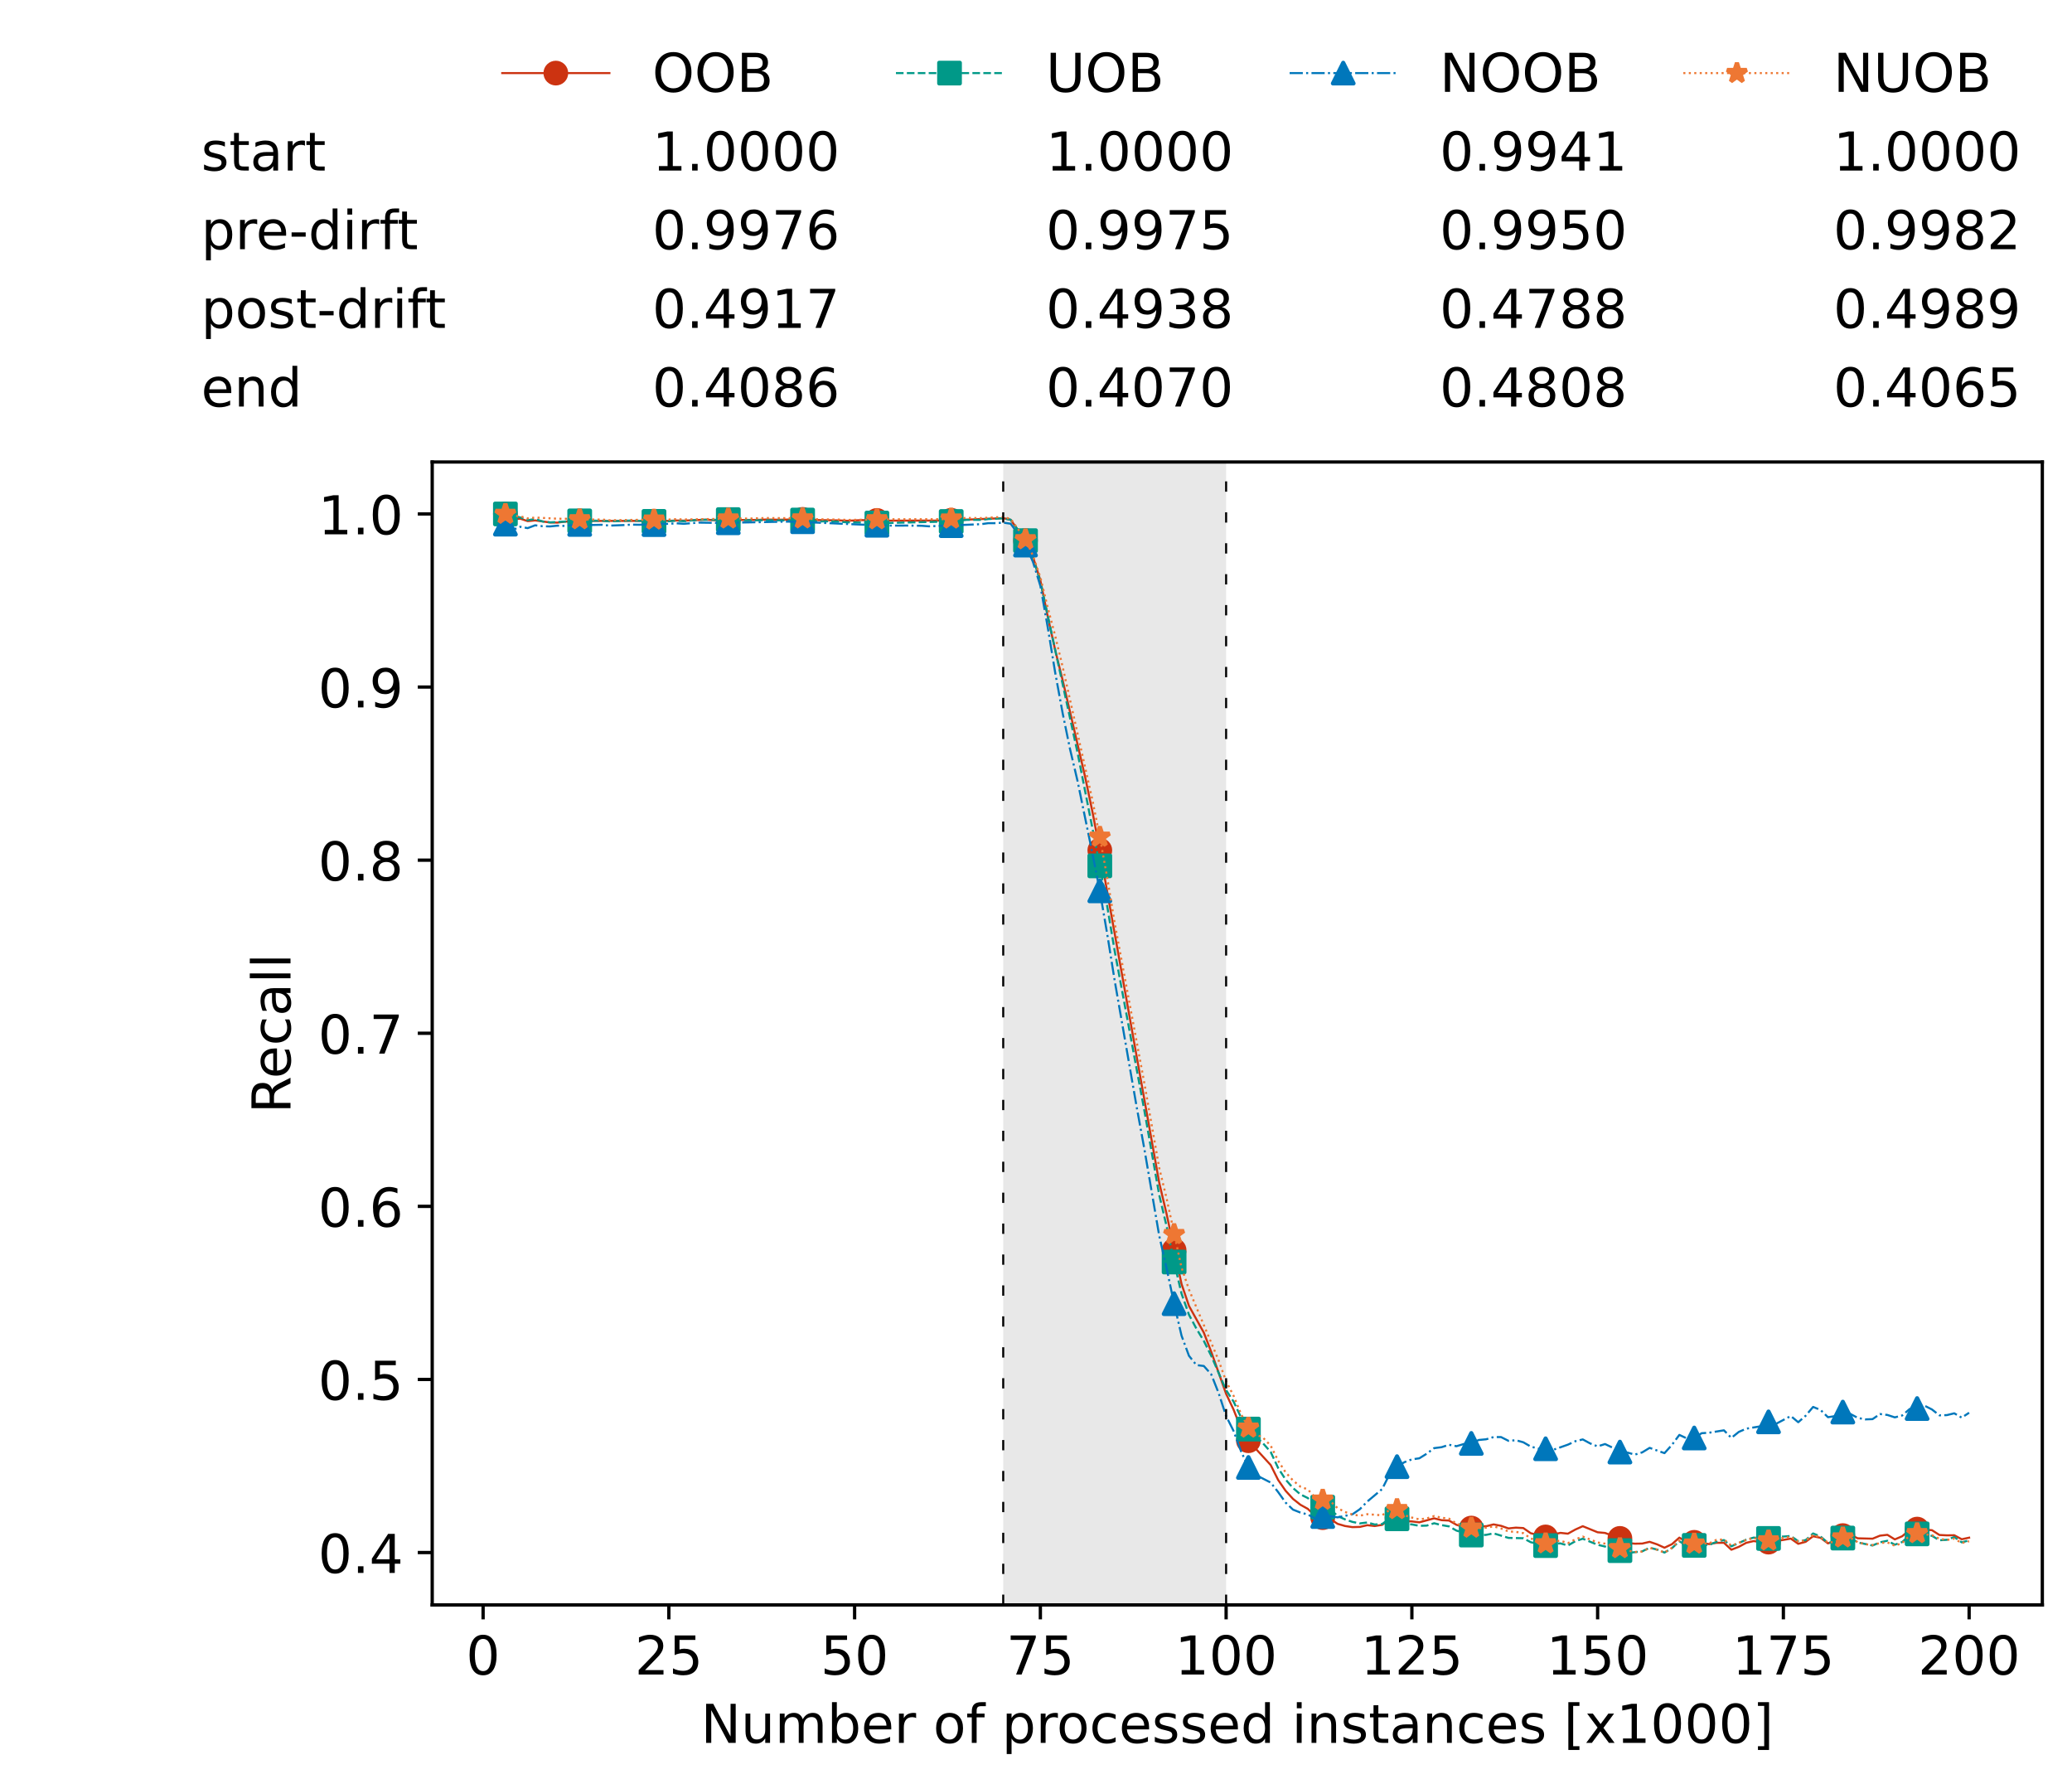 <?xml version="1.0" encoding="utf-8" standalone="no"?>
<!DOCTYPE svg PUBLIC "-//W3C//DTD SVG 1.1//EN"
  "http://www.w3.org/Graphics/SVG/1.1/DTD/svg11.dtd">
<!-- Created with matplotlib (https://matplotlib.org/) -->
<svg height="432.615pt" version="1.1" viewBox="0 0 502.65 432.615" width="502.65pt" xmlns="http://www.w3.org/2000/svg" xmlns:xlink="http://www.w3.org/1999/xlink">
 <defs>
  <style type="text/css">*{stroke-linecap:butt;stroke-linejoin:round;}</style>
 </defs>
 <g id="figure_1">
  <g id="patch_1">
   <path d="M 0 432.615 
L 502.65 432.615 
L 502.65 0 
L 0 0 
z
" style="fill:#ffffff;"/>
  </g>
  <g id="axes_1">
   <g id="patch_2">
    <path d="M 104.85 389.252 
L 495.45 389.252 
L 495.45 112.052 
L 104.85 112.052 
z
" style="fill:#ffffff;"/>
   </g>
   <g id="patch_3">
    <path clip-path="url(#p03070abfb9)" d="M 297.446 389.252 
L 297.446 112.052 
L 243.372 112.052 
L 243.372 389.252 
z
" style="fill:#d3d3d3;opacity:0.5;"/>
   </g>
   <g id="matplotlib.axis_1">
    <g id="xtick_1">
     <g id="line2d_1">
      <defs>
       <path d="M 0 0 
L 0 3.5 
" id="m2e1903e491" style="stroke:#000000;stroke-width:0.8;"/>
      </defs>
      <g>
       <use style="stroke:#000000;stroke-width:0.8;" x="117.197" xlink:href="#m2e1903e491" y="389.252"/>
      </g>
     </g>
     <g id="text_1">
      <!-- 0 -->
      <g transform="translate(113.061 406.13)scale(0.13 -0.13)">
       <defs>
        <path d="M 31.781 66.406 
Q 24.172 66.406 20.328 58.906 
Q 16.5 51.422 16.5 36.375 
Q 16.5 21.391 20.328 13.891 
Q 24.172 6.391 31.781 6.391 
Q 39.453 6.391 43.281 13.891 
Q 47.125 21.391 47.125 36.375 
Q 47.125 51.422 43.281 58.906 
Q 39.453 66.406 31.781 66.406 
z
M 31.781 74.219 
Q 44.047 74.219 50.516 64.516 
Q 56.984 54.828 56.984 36.375 
Q 56.984 17.969 50.516 8.266 
Q 44.047 -1.422 31.781 -1.422 
Q 19.531 -1.422 13.062 8.266 
Q 6.594 17.969 6.594 36.375 
Q 6.594 54.828 13.062 64.516 
Q 19.531 74.219 31.781 74.219 
z
" id="DejaVuSans-48"/>
       </defs>
       <use xlink:href="#DejaVuSans-48"/>
      </g>
     </g>
    </g>
    <g id="xtick_2">
     <g id="line2d_2">
      <g>
       <use style="stroke:#000000;stroke-width:0.8;" x="162.259" xlink:href="#m2e1903e491" y="389.252"/>
      </g>
     </g>
     <g id="text_2">
      <!-- 25 -->
      <g transform="translate(153.988 406.13)scale(0.13 -0.13)">
       <defs>
        <path d="M 19.188 8.297 
L 53.609 8.297 
L 53.609 0 
L 7.328 0 
L 7.328 8.297 
Q 12.938 14.109 22.625 23.891 
Q 32.328 33.688 34.812 36.531 
Q 39.547 41.844 41.422 45.531 
Q 43.312 49.219 43.312 52.781 
Q 43.312 58.594 39.234 62.25 
Q 35.156 65.922 28.609 65.922 
Q 23.969 65.922 18.812 64.312 
Q 13.672 62.703 7.812 59.422 
L 7.812 69.391 
Q 13.766 71.781 18.938 73 
Q 24.125 74.219 28.422 74.219 
Q 39.75 74.219 46.484 68.547 
Q 53.219 62.891 53.219 53.422 
Q 53.219 48.922 51.531 44.891 
Q 49.859 40.875 45.406 35.406 
Q 44.188 33.984 37.641 27.219 
Q 31.109 20.453 19.188 8.297 
z
" id="DejaVuSans-50"/>
        <path d="M 10.797 72.906 
L 49.516 72.906 
L 49.516 64.594 
L 19.828 64.594 
L 19.828 46.734 
Q 21.969 47.469 24.109 47.828 
Q 26.266 48.188 28.422 48.188 
Q 40.625 48.188 47.75 41.5 
Q 54.891 34.812 54.891 23.391 
Q 54.891 11.625 47.562 5.094 
Q 40.234 -1.422 26.906 -1.422 
Q 22.312 -1.422 17.547 -0.641 
Q 12.797 0.141 7.719 1.703 
L 7.719 11.625 
Q 12.109 9.234 16.797 8.062 
Q 21.484 6.891 26.703 6.891 
Q 35.156 6.891 40.078 11.328 
Q 45.016 15.766 45.016 23.391 
Q 45.016 31 40.078 35.438 
Q 35.156 39.891 26.703 39.891 
Q 22.75 39.891 18.812 39.016 
Q 14.891 38.141 10.797 36.281 
z
" id="DejaVuSans-53"/>
       </defs>
       <use xlink:href="#DejaVuSans-50"/>
       <use x="63.623" xlink:href="#DejaVuSans-53"/>
      </g>
     </g>
    </g>
    <g id="xtick_3">
     <g id="line2d_3">
      <g>
       <use style="stroke:#000000;stroke-width:0.8;" x="207.322" xlink:href="#m2e1903e491" y="389.252"/>
      </g>
     </g>
     <g id="text_3">
      <!-- 50 -->
      <g transform="translate(199.05 406.13)scale(0.13 -0.13)">
       <use xlink:href="#DejaVuSans-53"/>
       <use x="63.623" xlink:href="#DejaVuSans-48"/>
      </g>
     </g>
    </g>
    <g id="xtick_4">
     <g id="line2d_4">
      <g>
       <use style="stroke:#000000;stroke-width:0.8;" x="252.384" xlink:href="#m2e1903e491" y="389.252"/>
      </g>
     </g>
     <g id="text_4">
      <!-- 75 -->
      <g transform="translate(244.113 406.13)scale(0.13 -0.13)">
       <defs>
        <path d="M 8.203 72.906 
L 55.078 72.906 
L 55.078 68.703 
L 28.609 0 
L 18.312 0 
L 43.219 64.594 
L 8.203 64.594 
z
" id="DejaVuSans-55"/>
       </defs>
       <use xlink:href="#DejaVuSans-55"/>
       <use x="63.623" xlink:href="#DejaVuSans-53"/>
      </g>
     </g>
    </g>
    <g id="xtick_5">
     <g id="line2d_5">
      <g>
       <use style="stroke:#000000;stroke-width:0.8;" x="297.446" xlink:href="#m2e1903e491" y="389.252"/>
      </g>
     </g>
     <g id="text_5">
      <!-- 100 -->
      <g transform="translate(285.039 406.13)scale(0.13 -0.13)">
       <defs>
        <path d="M 12.406 8.297 
L 28.516 8.297 
L 28.516 63.922 
L 10.984 60.406 
L 10.984 69.391 
L 28.422 72.906 
L 38.281 72.906 
L 38.281 8.297 
L 54.391 8.297 
L 54.391 0 
L 12.406 0 
z
" id="DejaVuSans-49"/>
       </defs>
       <use xlink:href="#DejaVuSans-49"/>
       <use x="63.623" xlink:href="#DejaVuSans-48"/>
       <use x="127.246" xlink:href="#DejaVuSans-48"/>
      </g>
     </g>
    </g>
    <g id="xtick_6">
     <g id="line2d_6">
      <g>
       <use style="stroke:#000000;stroke-width:0.8;" x="342.509" xlink:href="#m2e1903e491" y="389.252"/>
      </g>
     </g>
     <g id="text_6">
      <!-- 125 -->
      <g transform="translate(330.102 406.13)scale(0.13 -0.13)">
       <use xlink:href="#DejaVuSans-49"/>
       <use x="63.623" xlink:href="#DejaVuSans-50"/>
       <use x="127.246" xlink:href="#DejaVuSans-53"/>
      </g>
     </g>
    </g>
    <g id="xtick_7">
     <g id="line2d_7">
      <g>
       <use style="stroke:#000000;stroke-width:0.8;" x="387.571" xlink:href="#m2e1903e491" y="389.252"/>
      </g>
     </g>
     <g id="text_7">
      <!-- 150 -->
      <g transform="translate(375.164 406.13)scale(0.13 -0.13)">
       <use xlink:href="#DejaVuSans-49"/>
       <use x="63.623" xlink:href="#DejaVuSans-53"/>
       <use x="127.246" xlink:href="#DejaVuSans-48"/>
      </g>
     </g>
    </g>
    <g id="xtick_8">
     <g id="line2d_8">
      <g>
       <use style="stroke:#000000;stroke-width:0.8;" x="432.633" xlink:href="#m2e1903e491" y="389.252"/>
      </g>
     </g>
     <g id="text_8">
      <!-- 175 -->
      <g transform="translate(420.226 406.13)scale(0.13 -0.13)">
       <use xlink:href="#DejaVuSans-49"/>
       <use x="63.623" xlink:href="#DejaVuSans-55"/>
       <use x="127.246" xlink:href="#DejaVuSans-53"/>
      </g>
     </g>
    </g>
    <g id="xtick_9">
     <g id="line2d_9">
      <g>
       <use style="stroke:#000000;stroke-width:0.8;" x="477.695" xlink:href="#m2e1903e491" y="389.252"/>
      </g>
     </g>
     <g id="text_9">
      <!-- 200 -->
      <g transform="translate(465.289 406.13)scale(0.13 -0.13)">
       <use xlink:href="#DejaVuSans-50"/>
       <use x="63.623" xlink:href="#DejaVuSans-48"/>
       <use x="127.246" xlink:href="#DejaVuSans-48"/>
      </g>
     </g>
    </g>
    <g id="text_10">
     <!-- Number of processed instances [x1000] -->
     <g transform="translate(170.025 422.711)scale(0.13 -0.13)">
      <defs>
       <path d="M 9.812 72.906 
L 23.094 72.906 
L 55.422 11.922 
L 55.422 72.906 
L 64.984 72.906 
L 64.984 0 
L 51.703 0 
L 19.391 60.984 
L 19.391 0 
L 9.812 0 
z
" id="DejaVuSans-78"/>
       <path d="M 8.5 21.578 
L 8.5 54.688 
L 17.484 54.688 
L 17.484 21.922 
Q 17.484 14.156 20.5 10.266 
Q 23.531 6.391 29.594 6.391 
Q 36.859 6.391 41.078 11.031 
Q 45.312 15.672 45.312 23.688 
L 45.312 54.688 
L 54.297 54.688 
L 54.297 0 
L 45.312 0 
L 45.312 8.406 
Q 42.047 3.422 37.719 1 
Q 33.406 -1.422 27.688 -1.422 
Q 18.266 -1.422 13.375 4.438 
Q 8.5 10.297 8.5 21.578 
z
M 31.109 56 
z
" id="DejaVuSans-117"/>
       <path d="M 52 44.188 
Q 55.375 50.25 60.062 53.125 
Q 64.75 56 71.094 56 
Q 79.641 56 84.281 50.016 
Q 88.922 44.047 88.922 33.016 
L 88.922 0 
L 79.891 0 
L 79.891 32.719 
Q 79.891 40.578 77.094 44.375 
Q 74.312 48.188 68.609 48.188 
Q 61.625 48.188 57.562 43.547 
Q 53.516 38.922 53.516 30.906 
L 53.516 0 
L 44.484 0 
L 44.484 32.719 
Q 44.484 40.625 41.703 44.406 
Q 38.922 48.188 33.109 48.188 
Q 26.219 48.188 22.156 43.531 
Q 18.109 38.875 18.109 30.906 
L 18.109 0 
L 9.078 0 
L 9.078 54.688 
L 18.109 54.688 
L 18.109 46.188 
Q 21.188 51.219 25.484 53.609 
Q 29.781 56 35.688 56 
Q 41.656 56 45.828 52.969 
Q 50 49.953 52 44.188 
z
" id="DejaVuSans-109"/>
       <path d="M 48.688 27.297 
Q 48.688 37.203 44.609 42.844 
Q 40.531 48.484 33.406 48.484 
Q 26.266 48.484 22.188 42.844 
Q 18.109 37.203 18.109 27.297 
Q 18.109 17.391 22.188 11.75 
Q 26.266 6.109 33.406 6.109 
Q 40.531 6.109 44.609 11.75 
Q 48.688 17.391 48.688 27.297 
z
M 18.109 46.391 
Q 20.953 51.266 25.266 53.625 
Q 29.594 56 35.594 56 
Q 45.562 56 51.781 48.094 
Q 58.016 40.188 58.016 27.297 
Q 58.016 14.406 51.781 6.484 
Q 45.562 -1.422 35.594 -1.422 
Q 29.594 -1.422 25.266 0.953 
Q 20.953 3.328 18.109 8.203 
L 18.109 0 
L 9.078 0 
L 9.078 75.984 
L 18.109 75.984 
z
" id="DejaVuSans-98"/>
       <path d="M 56.203 29.594 
L 56.203 25.203 
L 14.891 25.203 
Q 15.484 15.922 20.484 11.062 
Q 25.484 6.203 34.422 6.203 
Q 39.594 6.203 44.453 7.469 
Q 49.312 8.734 54.109 11.281 
L 54.109 2.781 
Q 49.266 0.734 44.188 -0.344 
Q 39.109 -1.422 33.891 -1.422 
Q 20.797 -1.422 13.156 6.188 
Q 5.516 13.812 5.516 26.812 
Q 5.516 40.234 12.766 48.109 
Q 20.016 56 32.328 56 
Q 43.359 56 49.781 48.891 
Q 56.203 41.797 56.203 29.594 
z
M 47.219 32.234 
Q 47.125 39.594 43.094 43.984 
Q 39.062 48.391 32.422 48.391 
Q 24.906 48.391 20.391 44.141 
Q 15.875 39.891 15.188 32.172 
z
" id="DejaVuSans-101"/>
       <path d="M 41.109 46.297 
Q 39.594 47.172 37.812 47.578 
Q 36.031 48 33.891 48 
Q 26.266 48 22.188 43.047 
Q 18.109 38.094 18.109 28.812 
L 18.109 0 
L 9.078 0 
L 9.078 54.688 
L 18.109 54.688 
L 18.109 46.188 
Q 20.953 51.172 25.484 53.578 
Q 30.031 56 36.531 56 
Q 37.453 56 38.578 55.875 
Q 39.703 55.766 41.062 55.516 
z
" id="DejaVuSans-114"/>
       <path id="DejaVuSans-32"/>
       <path d="M 30.609 48.391 
Q 23.391 48.391 19.188 42.75 
Q 14.984 37.109 14.984 27.297 
Q 14.984 17.484 19.156 11.844 
Q 23.344 6.203 30.609 6.203 
Q 37.797 6.203 41.984 11.859 
Q 46.188 17.531 46.188 27.297 
Q 46.188 37.016 41.984 42.703 
Q 37.797 48.391 30.609 48.391 
z
M 30.609 56 
Q 42.328 56 49.016 48.375 
Q 55.719 40.766 55.719 27.297 
Q 55.719 13.875 49.016 6.219 
Q 42.328 -1.422 30.609 -1.422 
Q 18.844 -1.422 12.172 6.219 
Q 5.516 13.875 5.516 27.297 
Q 5.516 40.766 12.172 48.375 
Q 18.844 56 30.609 56 
z
" id="DejaVuSans-111"/>
       <path d="M 37.109 75.984 
L 37.109 68.5 
L 28.516 68.5 
Q 23.688 68.5 21.797 66.547 
Q 19.922 64.594 19.922 59.516 
L 19.922 54.688 
L 34.719 54.688 
L 34.719 47.703 
L 19.922 47.703 
L 19.922 0 
L 10.891 0 
L 10.891 47.703 
L 2.297 47.703 
L 2.297 54.688 
L 10.891 54.688 
L 10.891 58.5 
Q 10.891 67.625 15.141 71.797 
Q 19.391 75.984 28.609 75.984 
z
" id="DejaVuSans-102"/>
       <path d="M 18.109 8.203 
L 18.109 -20.797 
L 9.078 -20.797 
L 9.078 54.688 
L 18.109 54.688 
L 18.109 46.391 
Q 20.953 51.266 25.266 53.625 
Q 29.594 56 35.594 56 
Q 45.562 56 51.781 48.094 
Q 58.016 40.188 58.016 27.297 
Q 58.016 14.406 51.781 6.484 
Q 45.562 -1.422 35.594 -1.422 
Q 29.594 -1.422 25.266 0.953 
Q 20.953 3.328 18.109 8.203 
z
M 48.688 27.297 
Q 48.688 37.203 44.609 42.844 
Q 40.531 48.484 33.406 48.484 
Q 26.266 48.484 22.188 42.844 
Q 18.109 37.203 18.109 27.297 
Q 18.109 17.391 22.188 11.75 
Q 26.266 6.109 33.406 6.109 
Q 40.531 6.109 44.609 11.75 
Q 48.688 17.391 48.688 27.297 
z
" id="DejaVuSans-112"/>
       <path d="M 48.781 52.594 
L 48.781 44.188 
Q 44.969 46.297 41.141 47.344 
Q 37.312 48.391 33.406 48.391 
Q 24.656 48.391 19.812 42.844 
Q 14.984 37.312 14.984 27.297 
Q 14.984 17.281 19.812 11.734 
Q 24.656 6.203 33.406 6.203 
Q 37.312 6.203 41.141 7.25 
Q 44.969 8.297 48.781 10.406 
L 48.781 2.094 
Q 45.016 0.344 40.984 -0.531 
Q 36.969 -1.422 32.422 -1.422 
Q 20.062 -1.422 12.781 6.344 
Q 5.516 14.109 5.516 27.297 
Q 5.516 40.672 12.859 48.328 
Q 20.219 56 33.016 56 
Q 37.156 56 41.109 55.141 
Q 45.062 54.297 48.781 52.594 
z
" id="DejaVuSans-99"/>
       <path d="M 44.281 53.078 
L 44.281 44.578 
Q 40.484 46.531 36.375 47.5 
Q 32.281 48.484 27.875 48.484 
Q 21.188 48.484 17.844 46.438 
Q 14.5 44.391 14.5 40.281 
Q 14.5 37.156 16.891 35.375 
Q 19.281 33.594 26.516 31.984 
L 29.594 31.297 
Q 39.156 29.25 43.188 25.516 
Q 47.219 21.781 47.219 15.094 
Q 47.219 7.469 41.188 3.016 
Q 35.156 -1.422 24.609 -1.422 
Q 20.219 -1.422 15.453 -0.562 
Q 10.688 0.297 5.422 2 
L 5.422 11.281 
Q 10.406 8.688 15.234 7.391 
Q 20.062 6.109 24.812 6.109 
Q 31.156 6.109 34.562 8.281 
Q 37.984 10.453 37.984 14.406 
Q 37.984 18.062 35.516 20.016 
Q 33.062 21.969 24.703 23.781 
L 21.578 24.516 
Q 13.234 26.266 9.516 29.906 
Q 5.812 33.547 5.812 39.891 
Q 5.812 47.609 11.281 51.797 
Q 16.75 56 26.812 56 
Q 31.781 56 36.172 55.266 
Q 40.578 54.547 44.281 53.078 
z
" id="DejaVuSans-115"/>
       <path d="M 45.406 46.391 
L 45.406 75.984 
L 54.391 75.984 
L 54.391 0 
L 45.406 0 
L 45.406 8.203 
Q 42.578 3.328 38.25 0.953 
Q 33.938 -1.422 27.875 -1.422 
Q 17.969 -1.422 11.734 6.484 
Q 5.516 14.406 5.516 27.297 
Q 5.516 40.188 11.734 48.094 
Q 17.969 56 27.875 56 
Q 33.938 56 38.25 53.625 
Q 42.578 51.266 45.406 46.391 
z
M 14.797 27.297 
Q 14.797 17.391 18.875 11.75 
Q 22.953 6.109 30.078 6.109 
Q 37.203 6.109 41.297 11.75 
Q 45.406 17.391 45.406 27.297 
Q 45.406 37.203 41.297 42.844 
Q 37.203 48.484 30.078 48.484 
Q 22.953 48.484 18.875 42.844 
Q 14.797 37.203 14.797 27.297 
z
" id="DejaVuSans-100"/>
       <path d="M 9.422 54.688 
L 18.406 54.688 
L 18.406 0 
L 9.422 0 
z
M 9.422 75.984 
L 18.406 75.984 
L 18.406 64.594 
L 9.422 64.594 
z
" id="DejaVuSans-105"/>
       <path d="M 54.891 33.016 
L 54.891 0 
L 45.906 0 
L 45.906 32.719 
Q 45.906 40.484 42.875 44.328 
Q 39.844 48.188 33.797 48.188 
Q 26.516 48.188 22.312 43.547 
Q 18.109 38.922 18.109 30.906 
L 18.109 0 
L 9.078 0 
L 9.078 54.688 
L 18.109 54.688 
L 18.109 46.188 
Q 21.344 51.125 25.703 53.562 
Q 30.078 56 35.797 56 
Q 45.219 56 50.047 50.172 
Q 54.891 44.344 54.891 33.016 
z
" id="DejaVuSans-110"/>
       <path d="M 18.312 70.219 
L 18.312 54.688 
L 36.812 54.688 
L 36.812 47.703 
L 18.312 47.703 
L 18.312 18.016 
Q 18.312 11.328 20.141 9.422 
Q 21.969 7.516 27.594 7.516 
L 36.812 7.516 
L 36.812 0 
L 27.594 0 
Q 17.188 0 13.234 3.875 
Q 9.281 7.766 9.281 18.016 
L 9.281 47.703 
L 2.688 47.703 
L 2.688 54.688 
L 9.281 54.688 
L 9.281 70.219 
z
" id="DejaVuSans-116"/>
       <path d="M 34.281 27.484 
Q 23.391 27.484 19.188 25 
Q 14.984 22.516 14.984 16.5 
Q 14.984 11.719 18.141 8.906 
Q 21.297 6.109 26.703 6.109 
Q 34.188 6.109 38.703 11.406 
Q 43.219 16.703 43.219 25.484 
L 43.219 27.484 
z
M 52.203 31.203 
L 52.203 0 
L 43.219 0 
L 43.219 8.297 
Q 40.141 3.328 35.547 0.953 
Q 30.953 -1.422 24.312 -1.422 
Q 15.922 -1.422 10.953 3.297 
Q 6 8.016 6 15.922 
Q 6 25.141 12.172 29.828 
Q 18.359 34.516 30.609 34.516 
L 43.219 34.516 
L 43.219 35.406 
Q 43.219 41.609 39.141 45 
Q 35.062 48.391 27.688 48.391 
Q 23 48.391 18.547 47.266 
Q 14.109 46.141 10.016 43.891 
L 10.016 52.203 
Q 14.938 54.109 19.578 55.047 
Q 24.219 56 28.609 56 
Q 40.484 56 46.344 49.844 
Q 52.203 43.703 52.203 31.203 
z
" id="DejaVuSans-97"/>
       <path d="M 8.594 75.984 
L 29.297 75.984 
L 29.297 69 
L 17.578 69 
L 17.578 -6.203 
L 29.297 -6.203 
L 29.297 -13.188 
L 8.594 -13.188 
z
" id="DejaVuSans-91"/>
       <path d="M 54.891 54.688 
L 35.109 28.078 
L 55.906 0 
L 45.312 0 
L 29.391 21.484 
L 13.484 0 
L 2.875 0 
L 24.125 28.609 
L 4.688 54.688 
L 15.281 54.688 
L 29.781 35.203 
L 44.281 54.688 
z
" id="DejaVuSans-120"/>
       <path d="M 30.422 75.984 
L 30.422 -13.188 
L 9.719 -13.188 
L 9.719 -6.203 
L 21.391 -6.203 
L 21.391 69 
L 9.719 69 
L 9.719 75.984 
z
" id="DejaVuSans-93"/>
      </defs>
      <use xlink:href="#DejaVuSans-78"/>
      <use x="74.805" xlink:href="#DejaVuSans-117"/>
      <use x="138.184" xlink:href="#DejaVuSans-109"/>
      <use x="235.596" xlink:href="#DejaVuSans-98"/>
      <use x="299.072" xlink:href="#DejaVuSans-101"/>
      <use x="360.596" xlink:href="#DejaVuSans-114"/>
      <use x="401.709" xlink:href="#DejaVuSans-32"/>
      <use x="433.496" xlink:href="#DejaVuSans-111"/>
      <use x="494.678" xlink:href="#DejaVuSans-102"/>
      <use x="529.883" xlink:href="#DejaVuSans-32"/>
      <use x="561.67" xlink:href="#DejaVuSans-112"/>
      <use x="625.146" xlink:href="#DejaVuSans-114"/>
      <use x="664.01" xlink:href="#DejaVuSans-111"/>
      <use x="725.191" xlink:href="#DejaVuSans-99"/>
      <use x="780.172" xlink:href="#DejaVuSans-101"/>
      <use x="841.695" xlink:href="#DejaVuSans-115"/>
      <use x="893.795" xlink:href="#DejaVuSans-115"/>
      <use x="945.895" xlink:href="#DejaVuSans-101"/>
      <use x="1007.418" xlink:href="#DejaVuSans-100"/>
      <use x="1070.895" xlink:href="#DejaVuSans-32"/>
      <use x="1102.682" xlink:href="#DejaVuSans-105"/>
      <use x="1130.465" xlink:href="#DejaVuSans-110"/>
      <use x="1193.844" xlink:href="#DejaVuSans-115"/>
      <use x="1245.943" xlink:href="#DejaVuSans-116"/>
      <use x="1285.152" xlink:href="#DejaVuSans-97"/>
      <use x="1346.432" xlink:href="#DejaVuSans-110"/>
      <use x="1409.811" xlink:href="#DejaVuSans-99"/>
      <use x="1464.791" xlink:href="#DejaVuSans-101"/>
      <use x="1526.314" xlink:href="#DejaVuSans-115"/>
      <use x="1578.414" xlink:href="#DejaVuSans-32"/>
      <use x="1610.201" xlink:href="#DejaVuSans-91"/>
      <use x="1649.215" xlink:href="#DejaVuSans-120"/>
      <use x="1708.395" xlink:href="#DejaVuSans-49"/>
      <use x="1772.018" xlink:href="#DejaVuSans-48"/>
      <use x="1835.641" xlink:href="#DejaVuSans-48"/>
      <use x="1899.264" xlink:href="#DejaVuSans-48"/>
      <use x="1962.887" xlink:href="#DejaVuSans-93"/>
     </g>
    </g>
   </g>
   <g id="matplotlib.axis_2">
    <g id="ytick_1">
     <g id="line2d_10">
      <defs>
       <path d="M 0 0 
L -3.5 0 
" id="m32d9f99a69" style="stroke:#000000;stroke-width:0.8;"/>
      </defs>
      <g>
       <use style="stroke:#000000;stroke-width:0.8;" x="104.85" xlink:href="#m32d9f99a69" y="376.548"/>
      </g>
     </g>
     <g id="text_11">
      <!-- 0.4 -->
      <g transform="translate(77.176 381.487)scale(0.13 -0.13)">
       <defs>
        <path d="M 10.688 12.406 
L 21 12.406 
L 21 0 
L 10.688 0 
z
" id="DejaVuSans-46"/>
        <path d="M 37.797 64.312 
L 12.891 25.391 
L 37.797 25.391 
z
M 35.203 72.906 
L 47.609 72.906 
L 47.609 25.391 
L 58.016 25.391 
L 58.016 17.188 
L 47.609 17.188 
L 47.609 0 
L 37.797 0 
L 37.797 17.188 
L 4.891 17.188 
L 4.891 26.703 
z
" id="DejaVuSans-52"/>
       </defs>
       <use xlink:href="#DejaVuSans-48"/>
       <use x="63.623" xlink:href="#DejaVuSans-46"/>
       <use x="95.41" xlink:href="#DejaVuSans-52"/>
      </g>
     </g>
    </g>
    <g id="ytick_2">
     <g id="line2d_11">
      <g>
       <use style="stroke:#000000;stroke-width:0.8;" x="104.85" xlink:href="#m32d9f99a69" y="334.565"/>
      </g>
     </g>
     <g id="text_12">
      <!-- 0.5 -->
      <g transform="translate(77.176 339.504)scale(0.13 -0.13)">
       <use xlink:href="#DejaVuSans-48"/>
       <use x="63.623" xlink:href="#DejaVuSans-46"/>
       <use x="95.41" xlink:href="#DejaVuSans-53"/>
      </g>
     </g>
    </g>
    <g id="ytick_3">
     <g id="line2d_12">
      <g>
       <use style="stroke:#000000;stroke-width:0.8;" x="104.85" xlink:href="#m32d9f99a69" y="292.582"/>
      </g>
     </g>
     <g id="text_13">
      <!-- 0.6 -->
      <g transform="translate(77.176 297.521)scale(0.13 -0.13)">
       <defs>
        <path d="M 33.016 40.375 
Q 26.375 40.375 22.484 35.828 
Q 18.609 31.297 18.609 23.391 
Q 18.609 15.531 22.484 10.953 
Q 26.375 6.391 33.016 6.391 
Q 39.656 6.391 43.531 10.953 
Q 47.406 15.531 47.406 23.391 
Q 47.406 31.297 43.531 35.828 
Q 39.656 40.375 33.016 40.375 
z
M 52.594 71.297 
L 52.594 62.312 
Q 48.875 64.062 45.094 64.984 
Q 41.312 65.922 37.594 65.922 
Q 27.828 65.922 22.672 59.328 
Q 17.531 52.734 16.797 39.406 
Q 19.672 43.656 24.016 45.922 
Q 28.375 48.188 33.594 48.188 
Q 44.578 48.188 50.953 41.516 
Q 57.328 34.859 57.328 23.391 
Q 57.328 12.156 50.688 5.359 
Q 44.047 -1.422 33.016 -1.422 
Q 20.359 -1.422 13.672 8.266 
Q 6.984 17.969 6.984 36.375 
Q 6.984 53.656 15.188 63.938 
Q 23.391 74.219 37.203 74.219 
Q 40.922 74.219 44.703 73.484 
Q 48.484 72.75 52.594 71.297 
z
" id="DejaVuSans-54"/>
       </defs>
       <use xlink:href="#DejaVuSans-48"/>
       <use x="63.623" xlink:href="#DejaVuSans-46"/>
       <use x="95.41" xlink:href="#DejaVuSans-54"/>
      </g>
     </g>
    </g>
    <g id="ytick_4">
     <g id="line2d_13">
      <g>
       <use style="stroke:#000000;stroke-width:0.8;" x="104.85" xlink:href="#m32d9f99a69" y="250.6"/>
      </g>
     </g>
     <g id="text_14">
      <!-- 0.7 -->
      <g transform="translate(77.176 255.539)scale(0.13 -0.13)">
       <use xlink:href="#DejaVuSans-48"/>
       <use x="63.623" xlink:href="#DejaVuSans-46"/>
       <use x="95.41" xlink:href="#DejaVuSans-55"/>
      </g>
     </g>
    </g>
    <g id="ytick_5">
     <g id="line2d_14">
      <g>
       <use style="stroke:#000000;stroke-width:0.8;" x="104.85" xlink:href="#m32d9f99a69" y="208.617"/>
      </g>
     </g>
     <g id="text_15">
      <!-- 0.8 -->
      <g transform="translate(77.176 213.556)scale(0.13 -0.13)">
       <defs>
        <path d="M 31.781 34.625 
Q 24.75 34.625 20.719 30.859 
Q 16.703 27.094 16.703 20.516 
Q 16.703 13.922 20.719 10.156 
Q 24.75 6.391 31.781 6.391 
Q 38.812 6.391 42.859 10.172 
Q 46.922 13.969 46.922 20.516 
Q 46.922 27.094 42.891 30.859 
Q 38.875 34.625 31.781 34.625 
z
M 21.922 38.812 
Q 15.578 40.375 12.031 44.719 
Q 8.5 49.078 8.5 55.328 
Q 8.5 64.062 14.719 69.141 
Q 20.953 74.219 31.781 74.219 
Q 42.672 74.219 48.875 69.141 
Q 55.078 64.062 55.078 55.328 
Q 55.078 49.078 51.531 44.719 
Q 48 40.375 41.703 38.812 
Q 48.828 37.156 52.797 32.312 
Q 56.781 27.484 56.781 20.516 
Q 56.781 9.906 50.312 4.234 
Q 43.844 -1.422 31.781 -1.422 
Q 19.734 -1.422 13.25 4.234 
Q 6.781 9.906 6.781 20.516 
Q 6.781 27.484 10.781 32.312 
Q 14.797 37.156 21.922 38.812 
z
M 18.312 54.391 
Q 18.312 48.734 21.844 45.562 
Q 25.391 42.391 31.781 42.391 
Q 38.141 42.391 41.719 45.562 
Q 45.312 48.734 45.312 54.391 
Q 45.312 60.062 41.719 63.234 
Q 38.141 66.406 31.781 66.406 
Q 25.391 66.406 21.844 63.234 
Q 18.312 60.062 18.312 54.391 
z
" id="DejaVuSans-56"/>
       </defs>
       <use xlink:href="#DejaVuSans-48"/>
       <use x="63.623" xlink:href="#DejaVuSans-46"/>
       <use x="95.41" xlink:href="#DejaVuSans-56"/>
      </g>
     </g>
    </g>
    <g id="ytick_6">
     <g id="line2d_15">
      <g>
       <use style="stroke:#000000;stroke-width:0.8;" x="104.85" xlink:href="#m32d9f99a69" y="166.634"/>
      </g>
     </g>
     <g id="text_16">
      <!-- 0.9 -->
      <g transform="translate(77.176 171.573)scale(0.13 -0.13)">
       <defs>
        <path d="M 10.984 1.516 
L 10.984 10.5 
Q 14.703 8.734 18.5 7.812 
Q 22.312 6.891 25.984 6.891 
Q 35.75 6.891 40.891 13.453 
Q 46.047 20.016 46.781 33.406 
Q 43.953 29.203 39.594 26.953 
Q 35.25 24.703 29.984 24.703 
Q 19.047 24.703 12.672 31.312 
Q 6.297 37.938 6.297 49.422 
Q 6.297 60.641 12.938 67.422 
Q 19.578 74.219 30.609 74.219 
Q 43.266 74.219 49.922 64.516 
Q 56.594 54.828 56.594 36.375 
Q 56.594 19.141 48.406 8.859 
Q 40.234 -1.422 26.422 -1.422 
Q 22.703 -1.422 18.891 -0.688 
Q 15.094 0.047 10.984 1.516 
z
M 30.609 32.422 
Q 37.25 32.422 41.125 36.953 
Q 45.016 41.5 45.016 49.422 
Q 45.016 57.281 41.125 61.844 
Q 37.25 66.406 30.609 66.406 
Q 23.969 66.406 20.094 61.844 
Q 16.219 57.281 16.219 49.422 
Q 16.219 41.5 20.094 36.953 
Q 23.969 32.422 30.609 32.422 
z
" id="DejaVuSans-57"/>
       </defs>
       <use xlink:href="#DejaVuSans-48"/>
       <use x="63.623" xlink:href="#DejaVuSans-46"/>
       <use x="95.41" xlink:href="#DejaVuSans-57"/>
      </g>
     </g>
    </g>
    <g id="ytick_7">
     <g id="line2d_16">
      <g>
       <use style="stroke:#000000;stroke-width:0.8;" x="104.85" xlink:href="#m32d9f99a69" y="124.652"/>
      </g>
     </g>
     <g id="text_17">
      <!-- 1.0 -->
      <g transform="translate(77.176 129.591)scale(0.13 -0.13)">
       <use xlink:href="#DejaVuSans-49"/>
       <use x="63.623" xlink:href="#DejaVuSans-46"/>
       <use x="95.41" xlink:href="#DejaVuSans-48"/>
      </g>
     </g>
    </g>
    <g id="text_18">
     <!-- Recall -->
     <g transform="translate(70.472 270.044)rotate(-90)scale(0.13 -0.13)">
      <defs>
       <path d="M 44.391 34.188 
Q 47.562 33.109 50.562 29.594 
Q 53.562 26.078 56.594 19.922 
L 66.609 0 
L 56 0 
L 46.688 18.703 
Q 43.062 26.031 39.672 28.422 
Q 36.281 30.812 30.422 30.812 
L 19.672 30.812 
L 19.672 0 
L 9.812 0 
L 9.812 72.906 
L 32.078 72.906 
Q 44.578 72.906 50.734 67.672 
Q 56.891 62.453 56.891 51.906 
Q 56.891 45.016 53.688 40.469 
Q 50.484 35.938 44.391 34.188 
z
M 19.672 64.797 
L 19.672 38.922 
L 32.078 38.922 
Q 39.203 38.922 42.844 42.219 
Q 46.484 45.516 46.484 51.906 
Q 46.484 58.297 42.844 61.547 
Q 39.203 64.797 32.078 64.797 
z
" id="DejaVuSans-82"/>
       <path d="M 9.422 75.984 
L 18.406 75.984 
L 18.406 0 
L 9.422 0 
z
" id="DejaVuSans-108"/>
      </defs>
      <use xlink:href="#DejaVuSans-82"/>
      <use x="64.982" xlink:href="#DejaVuSans-101"/>
      <use x="126.506" xlink:href="#DejaVuSans-99"/>
      <use x="181.486" xlink:href="#DejaVuSans-97"/>
      <use x="242.766" xlink:href="#DejaVuSans-108"/>
      <use x="270.549" xlink:href="#DejaVuSans-108"/>
     </g>
    </g>
   </g>
   <g id="line2d_17"/>
   <g id="line2d_18"/>
   <g id="line2d_19"/>
   <g id="line2d_20"/>
   <g id="line2d_21"/>
   <g id="line2d_22">
    <path clip-path="url(#p03070abfb9)" d="M 122.605 124.652 
L 124.407 125.95 
L 126.21 125.794 
L 128.012 126.392 
L 129.815 126.219 
L 133.419 126.715 
L 135.222 126.754 
L 137.024 126.521 
L 140.629 126.341 
L 162.259 126.329 
L 164.062 126.236 
L 165.864 126.275 
L 171.272 126.035 
L 173.074 126.159 
L 183.889 126.09 
L 185.692 126.008 
L 189.297 126.051 
L 192.902 125.97 
L 196.507 125.969 
L 198.309 126.139 
L 203.717 126.223 
L 205.519 126.309 
L 209.124 126.145 
L 214.532 126.273 
L 228.952 126.261 
L 243.372 125.667 
L 245.174 126.06 
L 248.779 131.127 
L 250.581 135.018 
L 252.384 140.753 
L 254.186 149.601 
L 255.989 157.71 
L 257.791 164.971 
L 263.199 188.244 
L 265.001 196.815 
L 266.804 206.226 
L 281.224 286.879 
L 283.026 294.512 
L 286.631 311.408 
L 288.434 316.731 
L 292.039 323.211 
L 293.841 327.876 
L 297.446 338.063 
L 299.249 341.864 
L 301.051 346.443 
L 302.854 349.43 
L 308.261 355.323 
L 310.064 358.936 
L 311.866 361.548 
L 313.669 363.533 
L 315.471 364.956 
L 317.274 365.959 
L 319.076 367.699 
L 322.681 368.382 
L 324.484 369.581 
L 326.286 370.106 
L 328.089 370.381 
L 329.891 370.327 
L 331.694 369.911 
L 333.496 370.114 
L 335.299 369.832 
L 337.101 368.45 
L 338.904 368.143 
L 340.706 368.923 
L 342.509 368.998 
L 344.311 369.221 
L 347.916 368.247 
L 349.719 368.695 
L 351.521 368.787 
L 353.324 369.819 
L 355.126 370.354 
L 356.928 370.609 
L 358.731 370.179 
L 360.533 370.165 
L 362.336 369.719 
L 364.138 370.062 
L 365.941 370.694 
L 367.743 370.504 
L 369.546 370.608 
L 371.348 371.86 
L 374.953 372.761 
L 376.756 372.147 
L 378.558 371.773 
L 380.361 371.969 
L 382.163 370.969 
L 383.966 370.158 
L 387.571 371.628 
L 389.373 371.793 
L 392.978 373.115 
L 394.781 374.22 
L 396.583 374.395 
L 398.386 374.364 
L 400.188 373.945 
L 401.991 374.556 
L 403.793 375.373 
L 405.596 374.519 
L 407.398 372.924 
L 409.201 373.973 
L 412.806 374.257 
L 414.608 374.49 
L 416.411 374.187 
L 418.213 374.182 
L 420.016 375.862 
L 421.818 375.159 
L 423.621 374.187 
L 425.423 373.76 
L 427.226 374.017 
L 429.028 374.016 
L 432.633 373.481 
L 434.436 373.166 
L 436.238 374.429 
L 438.041 373.944 
L 439.843 372.586 
L 441.646 372.974 
L 443.448 374.319 
L 445.251 373.664 
L 447.053 372.434 
L 448.856 372.215 
L 450.658 373.091 
L 454.263 373.186 
L 456.066 372.451 
L 457.868 372.245 
L 459.671 373.359 
L 461.473 372.58 
L 463.276 371.046 
L 465.078 370.858 
L 468.683 371.124 
L 470.485 372.282 
L 472.288 372.373 
L 474.09 372.347 
L 475.893 373.323 
L 477.695 372.937 
L 477.695 372.937 
" style="fill:none;stroke:#cc3311;stroke-linecap:square;stroke-width:0.5;"/>
    <defs>
     <path d="M 0 2.5 
C 0.663 2.5 1.299 2.237 1.768 1.768 
C 2.237 1.299 2.5 0.663 2.5 0 
C 2.5 -0.663 2.237 -1.299 1.768 -1.768 
C 1.299 -2.237 0.663 -2.5 0 -2.5 
C -0.663 -2.5 -1.299 -2.237 -1.768 -1.768 
C -2.237 -1.299 -2.5 -0.663 -2.5 0 
C -2.5 0.663 -2.237 1.299 -1.768 1.768 
C -1.299 2.237 -0.663 2.5 0 2.5 
z
" id="m9a6ba70d5e" style="stroke:#cc3311;"/>
    </defs>
    <g clip-path="url(#p03070abfb9)">
     <use style="fill:#cc3311;stroke:#cc3311;" x="122.605" xlink:href="#m9a6ba70d5e" y="124.652"/>
     <use style="fill:#cc3311;stroke:#cc3311;" x="140.629" xlink:href="#m9a6ba70d5e" y="126.341"/>
     <use style="fill:#cc3311;stroke:#cc3311;" x="158.654" xlink:href="#m9a6ba70d5e" y="126.418"/>
     <use style="fill:#cc3311;stroke:#cc3311;" x="176.679" xlink:href="#m9a6ba70d5e" y="126.112"/>
     <use style="fill:#cc3311;stroke:#cc3311;" x="194.704" xlink:href="#m9a6ba70d5e" y="125.967"/>
     <use style="fill:#cc3311;stroke:#cc3311;" x="212.729" xlink:href="#m9a6ba70d5e" y="126.224"/>
     <use style="fill:#cc3311;stroke:#cc3311;" x="230.754" xlink:href="#m9a6ba70d5e" y="126.178"/>
     <use style="fill:#cc3311;stroke:#cc3311;" x="248.779" xlink:href="#m9a6ba70d5e" y="131.127"/>
     <use style="fill:#cc3311;stroke:#cc3311;" x="266.804" xlink:href="#m9a6ba70d5e" y="206.226"/>
     <use style="fill:#cc3311;stroke:#cc3311;" x="284.829" xlink:href="#m9a6ba70d5e" y="303.227"/>
     <use style="fill:#cc3311;stroke:#cc3311;" x="302.854" xlink:href="#m9a6ba70d5e" y="349.43"/>
     <use style="fill:#cc3311;stroke:#cc3311;" x="320.879" xlink:href="#m9a6ba70d5e" y="368.083"/>
     <use style="fill:#cc3311;stroke:#cc3311;" x="338.904" xlink:href="#m9a6ba70d5e" y="368.143"/>
     <use style="fill:#cc3311;stroke:#cc3311;" x="356.928" xlink:href="#m9a6ba70d5e" y="370.609"/>
     <use style="fill:#cc3311;stroke:#cc3311;" x="374.953" xlink:href="#m9a6ba70d5e" y="372.761"/>
     <use style="fill:#cc3311;stroke:#cc3311;" x="392.978" xlink:href="#m9a6ba70d5e" y="373.115"/>
     <use style="fill:#cc3311;stroke:#cc3311;" x="411.003" xlink:href="#m9a6ba70d5e" y="374.067"/>
     <use style="fill:#cc3311;stroke:#cc3311;" x="429.028" xlink:href="#m9a6ba70d5e" y="374.016"/>
     <use style="fill:#cc3311;stroke:#cc3311;" x="447.053" xlink:href="#m9a6ba70d5e" y="372.434"/>
     <use style="fill:#cc3311;stroke:#cc3311;" x="465.078" xlink:href="#m9a6ba70d5e" y="370.858"/>
    </g>
   </g>
   <g id="line2d_23"/>
   <g id="line2d_24"/>
   <g id="line2d_25"/>
   <g id="line2d_26"/>
   <g id="line2d_27">
    <path clip-path="url(#p03070abfb9)" d="M 122.605 124.652 
L 126.21 125.493 
L 128.012 126.167 
L 129.815 125.864 
L 131.617 126.479 
L 133.419 126.695 
L 138.827 126.414 
L 144.234 126.28 
L 146.037 126.285 
L 147.839 126.449 
L 153.247 126.242 
L 158.654 126.456 
L 162.259 126.412 
L 164.062 126.277 
L 165.864 126.401 
L 169.469 126.073 
L 173.074 126.075 
L 182.087 126.168 
L 196.507 126.253 
L 198.309 126.468 
L 201.914 126.427 
L 205.519 126.677 
L 214.532 126.856 
L 230.754 126.473 
L 234.359 126.088 
L 237.964 126.087 
L 239.767 125.882 
L 243.372 125.71 
L 245.174 126.059 
L 248.779 131.124 
L 250.581 135.312 
L 252.384 141.046 
L 255.989 157.66 
L 261.396 182.516 
L 266.804 210 
L 268.606 219.835 
L 270.409 230.625 
L 277.619 269.391 
L 281.224 289.86 
L 283.026 297.495 
L 284.829 306.086 
L 286.631 313.759 
L 288.434 318.866 
L 290.236 322.241 
L 292.039 325.228 
L 293.841 328.845 
L 297.446 337.159 
L 299.249 339.929 
L 301.051 343.737 
L 302.854 346.602 
L 304.656 348.462 
L 306.459 350.119 
L 308.261 352.154 
L 310.064 356.035 
L 311.866 358.826 
L 313.669 360.897 
L 315.471 362.447 
L 317.274 363.33 
L 319.076 365.154 
L 322.681 365.967 
L 324.484 367.686 
L 326.286 368.5 
L 328.089 369.112 
L 329.891 369.475 
L 331.694 369.249 
L 333.496 369.744 
L 335.299 369.633 
L 337.101 368.29 
L 338.904 368.356 
L 340.706 369.649 
L 342.509 369.724 
L 344.311 370.07 
L 346.114 370.011 
L 347.916 369.439 
L 349.719 369.891 
L 351.521 370.203 
L 353.324 371.223 
L 356.928 372.3 
L 358.731 372.361 
L 360.533 372.252 
L 362.336 371.888 
L 365.941 372.991 
L 369.546 373.076 
L 371.348 374.039 
L 374.953 374.864 
L 376.756 374.375 
L 378.558 374.328 
L 380.361 374.838 
L 382.163 373.796 
L 383.966 373.193 
L 387.571 374.66 
L 389.373 375.086 
L 391.176 375.758 
L 392.978 376.079 
L 394.781 376.652 
L 398.386 376.255 
L 400.188 375.375 
L 401.991 375.82 
L 403.793 376.552 
L 405.596 375.487 
L 407.398 373.803 
L 409.201 374.929 
L 412.806 374.737 
L 414.608 374.688 
L 416.411 373.947 
L 418.213 373.519 
L 420.016 375.034 
L 423.621 373.434 
L 425.423 372.92 
L 427.226 373.091 
L 429.028 373.124 
L 430.831 372.676 
L 432.633 372.672 
L 434.436 372.524 
L 436.238 373.79 
L 438.041 373.527 
L 439.843 371.915 
L 441.646 372.649 
L 443.448 374.204 
L 445.251 374.01 
L 447.053 373.033 
L 448.856 372.94 
L 450.658 374.094 
L 454.263 374.842 
L 456.066 374.063 
L 457.868 373.69 
L 459.671 374.641 
L 461.473 373.992 
L 463.276 372.291 
L 465.078 372.02 
L 466.881 372.324 
L 468.683 372.493 
L 470.485 373.566 
L 472.288 373.459 
L 474.09 372.776 
L 475.893 374.074 
L 477.695 373.599 
L 477.695 373.599 
" style="fill:none;stroke:#009988;stroke-dasharray:1.85,0.8;stroke-dashoffset:0;stroke-width:0.5;"/>
    <defs>
     <path d="M -2.5 2.5 
L 2.5 2.5 
L 2.5 -2.5 
L -2.5 -2.5 
z
" id="mcfb670a7fa" style="stroke:#009988;stroke-linejoin:miter;"/>
    </defs>
    <g clip-path="url(#p03070abfb9)">
     <use style="fill:#009988;stroke:#009988;stroke-linejoin:miter;" x="122.605" xlink:href="#mcfb670a7fa" y="124.652"/>
     <use style="fill:#009988;stroke:#009988;stroke-linejoin:miter;" x="140.629" xlink:href="#mcfb670a7fa" y="126.334"/>
     <use style="fill:#009988;stroke:#009988;stroke-linejoin:miter;" x="158.654" xlink:href="#mcfb670a7fa" y="126.456"/>
     <use style="fill:#009988;stroke:#009988;stroke-linejoin:miter;" x="176.679" xlink:href="#mcfb670a7fa" y="126.028"/>
     <use style="fill:#009988;stroke:#009988;stroke-linejoin:miter;" x="194.704" xlink:href="#mcfb670a7fa" y="126.126"/>
     <use style="fill:#009988;stroke:#009988;stroke-linejoin:miter;" x="212.729" xlink:href="#mcfb670a7fa" y="126.847"/>
     <use style="fill:#009988;stroke:#009988;stroke-linejoin:miter;" x="230.754" xlink:href="#mcfb670a7fa" y="126.473"/>
     <use style="fill:#009988;stroke:#009988;stroke-linejoin:miter;" x="248.779" xlink:href="#mcfb670a7fa" y="131.124"/>
     <use style="fill:#009988;stroke:#009988;stroke-linejoin:miter;" x="266.804" xlink:href="#mcfb670a7fa" y="210"/>
     <use style="fill:#009988;stroke:#009988;stroke-linejoin:miter;" x="284.829" xlink:href="#mcfb670a7fa" y="306.086"/>
     <use style="fill:#009988;stroke:#009988;stroke-linejoin:miter;" x="302.854" xlink:href="#mcfb670a7fa" y="346.602"/>
     <use style="fill:#009988;stroke:#009988;stroke-linejoin:miter;" x="320.879" xlink:href="#mcfb670a7fa" y="365.538"/>
     <use style="fill:#009988;stroke:#009988;stroke-linejoin:miter;" x="338.904" xlink:href="#mcfb670a7fa" y="368.356"/>
     <use style="fill:#009988;stroke:#009988;stroke-linejoin:miter;" x="356.928" xlink:href="#mcfb670a7fa" y="372.3"/>
     <use style="fill:#009988;stroke:#009988;stroke-linejoin:miter;" x="374.953" xlink:href="#mcfb670a7fa" y="374.864"/>
     <use style="fill:#009988;stroke:#009988;stroke-linejoin:miter;" x="392.978" xlink:href="#mcfb670a7fa" y="376.079"/>
     <use style="fill:#009988;stroke:#009988;stroke-linejoin:miter;" x="411.003" xlink:href="#mcfb670a7fa" y="374.809"/>
     <use style="fill:#009988;stroke:#009988;stroke-linejoin:miter;" x="429.028" xlink:href="#mcfb670a7fa" y="373.124"/>
     <use style="fill:#009988;stroke:#009988;stroke-linejoin:miter;" x="447.053" xlink:href="#mcfb670a7fa" y="373.033"/>
     <use style="fill:#009988;stroke:#009988;stroke-linejoin:miter;" x="465.078" xlink:href="#mcfb670a7fa" y="372.02"/>
    </g>
   </g>
   <g id="line2d_28"/>
   <g id="line2d_29"/>
   <g id="line2d_30"/>
   <g id="line2d_31"/>
   <g id="line2d_32">
    <path clip-path="url(#p03070abfb9)" d="M 122.605 127.126 
L 124.407 128.486 
L 126.21 127.761 
L 128.012 128.089 
L 129.815 127.401 
L 131.617 127.624 
L 133.419 127.676 
L 135.222 127.496 
L 137.024 127.56 
L 140.629 127.192 
L 142.432 127.352 
L 146.037 127.273 
L 147.839 127.48 
L 151.444 127.339 
L 153.247 127.237 
L 155.049 127.271 
L 156.852 127.182 
L 158.654 127.229 
L 160.457 127.052 
L 162.259 127.051 
L 164.062 126.914 
L 165.864 127.038 
L 169.469 126.75 
L 174.877 126.829 
L 191.099 126.505 
L 198.309 126.758 
L 214.532 127.486 
L 219.939 127.468 
L 223.544 127.516 
L 225.347 127.651 
L 237.964 127.132 
L 239.767 126.886 
L 241.569 126.884 
L 243.372 126.756 
L 245.174 127.017 
L 246.976 129.463 
L 248.779 132.209 
L 250.581 136.269 
L 252.384 142.093 
L 254.186 152.223 
L 255.989 163.179 
L 257.791 172.983 
L 259.594 181.749 
L 261.396 189.39 
L 265.001 206.942 
L 266.804 216.067 
L 268.606 226.562 
L 270.409 237.819 
L 275.816 268.859 
L 277.619 278.705 
L 281.224 299.74 
L 283.026 307.677 
L 284.829 316.183 
L 286.631 323.94 
L 288.434 328.828 
L 290.236 331.074 
L 292.039 331.301 
L 293.841 333.337 
L 295.644 337.908 
L 297.446 343.451 
L 299.249 347.044 
L 301.051 351.937 
L 302.854 355.906 
L 304.656 357.737 
L 308.261 359.58 
L 310.064 361.871 
L 311.866 364.41 
L 313.669 366.137 
L 315.471 366.85 
L 317.274 367.313 
L 319.076 368.327 
L 320.879 367.811 
L 322.681 367.691 
L 324.484 368.018 
L 328.089 367.272 
L 329.891 366.026 
L 331.694 364.172 
L 335.299 361.142 
L 337.101 357.552 
L 338.904 355.712 
L 340.706 354.627 
L 342.509 353.946 
L 344.311 353.692 
L 346.114 352.57 
L 347.916 351.22 
L 349.719 350.992 
L 351.521 350.409 
L 353.324 350.756 
L 355.126 350.217 
L 356.928 350.078 
L 358.731 349.246 
L 360.533 349.074 
L 362.336 348.532 
L 364.138 348.537 
L 365.941 349.449 
L 367.743 349.301 
L 369.546 349.804 
L 371.348 350.844 
L 373.151 351.321 
L 374.953 351.378 
L 376.756 351.646 
L 380.361 350.378 
L 382.163 349.547 
L 383.966 349.108 
L 385.768 350.086 
L 387.571 350.8 
L 389.373 350.229 
L 391.176 351.095 
L 392.978 352.178 
L 394.781 352.292 
L 396.583 352.796 
L 398.386 352.254 
L 400.188 351.156 
L 403.793 352.438 
L 405.596 350.435 
L 407.398 348.011 
L 409.201 348.856 
L 411.003 348.761 
L 412.806 347.601 
L 414.608 347.485 
L 418.213 346.899 
L 420.016 348.738 
L 421.818 347.288 
L 423.621 346.504 
L 427.226 345.904 
L 429.028 344.851 
L 430.831 345.335 
L 434.436 343.431 
L 436.238 344.937 
L 438.041 343.361 
L 439.843 341.227 
L 441.646 341.961 
L 443.448 343.72 
L 445.251 343.445 
L 447.053 342.477 
L 448.856 342.915 
L 450.658 343.872 
L 452.461 344.249 
L 454.263 344.188 
L 456.066 342.949 
L 457.868 343.173 
L 459.671 343.762 
L 461.473 343.286 
L 463.276 341.729 
L 465.078 341.618 
L 466.881 340.927 
L 468.683 341.846 
L 470.485 343.269 
L 472.288 343.213 
L 474.09 342.776 
L 475.893 343.826 
L 477.695 342.637 
L 477.695 342.637 
" style="fill:none;stroke:#0077bb;stroke-dasharray:3.2,0.8,0.5,0.8;stroke-dashoffset:0;stroke-width:0.5;"/>
    <defs>
     <path d="M 0 -2.5 
L -2.5 2.5 
L 2.5 2.5 
z
" id="meff5d01495" style="stroke:#0077bb;stroke-linejoin:miter;"/>
    </defs>
    <g clip-path="url(#p03070abfb9)">
     <use style="fill:#0077bb;stroke:#0077bb;stroke-linejoin:miter;" x="122.605" xlink:href="#meff5d01495" y="127.126"/>
     <use style="fill:#0077bb;stroke:#0077bb;stroke-linejoin:miter;" x="140.629" xlink:href="#meff5d01495" y="127.192"/>
     <use style="fill:#0077bb;stroke:#0077bb;stroke-linejoin:miter;" x="158.654" xlink:href="#meff5d01495" y="127.229"/>
     <use style="fill:#0077bb;stroke:#0077bb;stroke-linejoin:miter;" x="176.679" xlink:href="#meff5d01495" y="126.785"/>
     <use style="fill:#0077bb;stroke:#0077bb;stroke-linejoin:miter;" x="194.704" xlink:href="#meff5d01495" y="126.542"/>
     <use style="fill:#0077bb;stroke:#0077bb;stroke-linejoin:miter;" x="212.729" xlink:href="#meff5d01495" y="127.394"/>
     <use style="fill:#0077bb;stroke:#0077bb;stroke-linejoin:miter;" x="230.754" xlink:href="#meff5d01495" y="127.488"/>
     <use style="fill:#0077bb;stroke:#0077bb;stroke-linejoin:miter;" x="248.779" xlink:href="#meff5d01495" y="132.209"/>
     <use style="fill:#0077bb;stroke:#0077bb;stroke-linejoin:miter;" x="266.804" xlink:href="#meff5d01495" y="216.067"/>
     <use style="fill:#0077bb;stroke:#0077bb;stroke-linejoin:miter;" x="284.829" xlink:href="#meff5d01495" y="316.183"/>
     <use style="fill:#0077bb;stroke:#0077bb;stroke-linejoin:miter;" x="302.854" xlink:href="#meff5d01495" y="355.906"/>
     <use style="fill:#0077bb;stroke:#0077bb;stroke-linejoin:miter;" x="320.879" xlink:href="#meff5d01495" y="367.811"/>
     <use style="fill:#0077bb;stroke:#0077bb;stroke-linejoin:miter;" x="338.904" xlink:href="#meff5d01495" y="355.712"/>
     <use style="fill:#0077bb;stroke:#0077bb;stroke-linejoin:miter;" x="356.928" xlink:href="#meff5d01495" y="350.078"/>
     <use style="fill:#0077bb;stroke:#0077bb;stroke-linejoin:miter;" x="374.953" xlink:href="#meff5d01495" y="351.378"/>
     <use style="fill:#0077bb;stroke:#0077bb;stroke-linejoin:miter;" x="392.978" xlink:href="#meff5d01495" y="352.178"/>
     <use style="fill:#0077bb;stroke:#0077bb;stroke-linejoin:miter;" x="411.003" xlink:href="#meff5d01495" y="348.761"/>
     <use style="fill:#0077bb;stroke:#0077bb;stroke-linejoin:miter;" x="429.028" xlink:href="#meff5d01495" y="344.851"/>
     <use style="fill:#0077bb;stroke:#0077bb;stroke-linejoin:miter;" x="447.053" xlink:href="#meff5d01495" y="342.477"/>
     <use style="fill:#0077bb;stroke:#0077bb;stroke-linejoin:miter;" x="465.078" xlink:href="#meff5d01495" y="341.618"/>
    </g>
   </g>
   <g id="line2d_33"/>
   <g id="line2d_34"/>
   <g id="line2d_35"/>
   <g id="line2d_36"/>
   <g id="line2d_37">
    <path clip-path="url(#p03070abfb9)" d="M 122.605 124.652 
L 124.407 125.085 
L 126.21 125.217 
L 128.012 125.739 
L 129.815 125.521 
L 135.222 125.806 
L 138.827 125.837 
L 142.432 126.009 
L 146.037 125.999 
L 147.839 126.182 
L 156.852 126.046 
L 162.259 126.003 
L 164.062 125.912 
L 165.864 125.995 
L 178.482 125.771 
L 182.087 125.761 
L 185.692 125.638 
L 191.099 125.681 
L 192.902 125.639 
L 198.309 125.934 
L 203.717 126.017 
L 205.519 126.103 
L 216.334 125.944 
L 228.952 125.916 
L 234.359 125.619 
L 237.964 125.658 
L 241.569 125.45 
L 243.372 125.408 
L 245.174 125.844 
L 248.779 130.826 
L 250.581 134.76 
L 252.384 140.009 
L 254.186 147.403 
L 255.989 154.261 
L 257.791 161.731 
L 265.001 193.998 
L 266.804 202.959 
L 268.606 212.876 
L 270.409 223.875 
L 277.619 262.77 
L 281.224 283.283 
L 283.026 290.74 
L 286.631 307.428 
L 288.434 312.761 
L 295.644 329.986 
L 297.446 335.011 
L 299.249 338.507 
L 301.051 342.924 
L 302.854 346.28 
L 304.656 347.805 
L 306.459 348.756 
L 308.261 350.621 
L 310.064 354.283 
L 311.866 357.077 
L 313.669 359.063 
L 315.471 360.569 
L 317.274 361.244 
L 319.076 363.244 
L 320.879 363.751 
L 322.681 364.051 
L 324.484 365.769 
L 326.286 366.706 
L 328.089 367.318 
L 329.891 367.608 
L 331.694 367.244 
L 335.299 367.514 
L 337.101 366.214 
L 338.904 366.03 
L 340.706 367.489 
L 342.509 368.061 
L 344.311 368.497 
L 346.114 368.267 
L 347.916 367.695 
L 349.719 368.1 
L 351.521 368.327 
L 353.324 369.511 
L 355.126 370.129 
L 356.928 370.551 
L 358.731 370.656 
L 360.533 370.517 
L 362.336 370.195 
L 364.138 370.705 
L 365.941 371.421 
L 367.743 371.532 
L 369.546 371.848 
L 371.348 373.136 
L 373.151 373.67 
L 374.953 374.337 
L 376.756 373.806 
L 378.558 373.677 
L 380.361 374.269 
L 382.163 373.354 
L 383.966 372.671 
L 387.571 374.095 
L 389.373 374.391 
L 392.978 375.505 
L 394.781 376.033 
L 396.583 376.416 
L 398.386 376.303 
L 400.188 375.422 
L 401.991 375.867 
L 403.793 376.554 
L 405.596 375.404 
L 407.398 373.645 
L 409.201 374.608 
L 411.003 374.403 
L 414.608 374.325 
L 416.411 373.458 
L 418.213 373.364 
L 420.016 374.878 
L 423.621 373.496 
L 425.423 373.027 
L 427.226 373.446 
L 429.028 373.619 
L 430.831 373.382 
L 432.633 372.962 
L 434.436 372.73 
L 436.238 373.87 
L 438.041 373.606 
L 439.843 372.252 
L 441.646 372.856 
L 443.448 374.119 
L 445.251 373.968 
L 447.053 372.906 
L 448.856 372.937 
L 450.658 374.015 
L 452.461 374.516 
L 454.263 374.724 
L 456.066 374.244 
L 457.868 374.079 
L 459.671 374.909 
L 461.473 374.217 
L 463.276 372.394 
L 465.078 371.861 
L 468.683 372.336 
L 470.485 373.2 
L 472.288 373.505 
L 474.09 373.174 
L 475.893 374.233 
L 477.695 373.803 
L 477.695 373.803 
" style="fill:none;stroke:#ee7733;stroke-dasharray:0.5,0.825;stroke-dashoffset:0;stroke-width:0.5;"/>
    <defs>
     <path d="M 0 -2.5 
L -0.561 -0.773 
L -2.378 -0.773 
L -0.908 0.295 
L -1.469 2.023 
L -0 0.955 
L 1.469 2.023 
L 0.908 0.295 
L 2.378 -0.773 
L 0.561 -0.773 
z
" id="ma8d953fe87" style="stroke:#ee7733;stroke-linejoin:bevel;"/>
    </defs>
    <g clip-path="url(#p03070abfb9)">
     <use style="fill:#ee7733;stroke:#ee7733;stroke-linejoin:bevel;" x="122.605" xlink:href="#ma8d953fe87" y="124.652"/>
     <use style="fill:#ee7733;stroke:#ee7733;stroke-linejoin:bevel;" x="140.629" xlink:href="#ma8d953fe87" y="125.97"/>
     <use style="fill:#ee7733;stroke:#ee7733;stroke-linejoin:bevel;" x="158.654" xlink:href="#ma8d953fe87" y="126.046"/>
     <use style="fill:#ee7733;stroke:#ee7733;stroke-linejoin:bevel;" x="176.679" xlink:href="#ma8d953fe87" y="125.78"/>
     <use style="fill:#ee7733;stroke:#ee7733;stroke-linejoin:bevel;" x="194.704" xlink:href="#ma8d953fe87" y="125.763"/>
     <use style="fill:#ee7733;stroke:#ee7733;stroke-linejoin:bevel;" x="212.729" xlink:href="#ma8d953fe87" y="125.974"/>
     <use style="fill:#ee7733;stroke:#ee7733;stroke-linejoin:bevel;" x="230.754" xlink:href="#ma8d953fe87" y="125.792"/>
     <use style="fill:#ee7733;stroke:#ee7733;stroke-linejoin:bevel;" x="248.779" xlink:href="#ma8d953fe87" y="130.826"/>
     <use style="fill:#ee7733;stroke:#ee7733;stroke-linejoin:bevel;" x="266.804" xlink:href="#ma8d953fe87" y="202.959"/>
     <use style="fill:#ee7733;stroke:#ee7733;stroke-linejoin:bevel;" x="284.829" xlink:href="#ma8d953fe87" y="299.332"/>
     <use style="fill:#ee7733;stroke:#ee7733;stroke-linejoin:bevel;" x="302.854" xlink:href="#ma8d953fe87" y="346.28"/>
     <use style="fill:#ee7733;stroke:#ee7733;stroke-linejoin:bevel;" x="320.879" xlink:href="#ma8d953fe87" y="363.751"/>
     <use style="fill:#ee7733;stroke:#ee7733;stroke-linejoin:bevel;" x="338.904" xlink:href="#ma8d953fe87" y="366.03"/>
     <use style="fill:#ee7733;stroke:#ee7733;stroke-linejoin:bevel;" x="356.928" xlink:href="#ma8d953fe87" y="370.551"/>
     <use style="fill:#ee7733;stroke:#ee7733;stroke-linejoin:bevel;" x="374.953" xlink:href="#ma8d953fe87" y="374.337"/>
     <use style="fill:#ee7733;stroke:#ee7733;stroke-linejoin:bevel;" x="392.978" xlink:href="#ma8d953fe87" y="375.505"/>
     <use style="fill:#ee7733;stroke:#ee7733;stroke-linejoin:bevel;" x="411.003" xlink:href="#ma8d953fe87" y="374.403"/>
     <use style="fill:#ee7733;stroke:#ee7733;stroke-linejoin:bevel;" x="429.028" xlink:href="#ma8d953fe87" y="373.619"/>
     <use style="fill:#ee7733;stroke:#ee7733;stroke-linejoin:bevel;" x="447.053" xlink:href="#ma8d953fe87" y="372.906"/>
     <use style="fill:#ee7733;stroke:#ee7733;stroke-linejoin:bevel;" x="465.078" xlink:href="#ma8d953fe87" y="371.861"/>
    </g>
   </g>
   <g id="line2d_38"/>
   <g id="line2d_39"/>
   <g id="line2d_40"/>
   <g id="line2d_41"/>
   <g id="line2d_42">
    <path clip-path="url(#p03070abfb9)" d="M 243.372 389.252 
L 243.372 112.052 
" style="fill:none;stroke:#000000;stroke-dasharray:2.5,5;stroke-dashoffset:0;stroke-width:0.5;"/>
   </g>
   <g id="line2d_43">
    <path clip-path="url(#p03070abfb9)" d="M 297.446 389.252 
L 297.446 112.052 
" style="fill:none;stroke:#000000;stroke-dasharray:2.5,5;stroke-dashoffset:0;stroke-width:0.5;"/>
   </g>
   <g id="patch_4">
    <path d="M 104.85 389.252 
L 104.85 112.052 
" style="fill:none;stroke:#000000;stroke-linecap:square;stroke-linejoin:miter;stroke-width:0.8;"/>
   </g>
   <g id="patch_5">
    <path d="M 495.45 389.252 
L 495.45 112.052 
" style="fill:none;stroke:#000000;stroke-linecap:square;stroke-linejoin:miter;stroke-width:0.8;"/>
   </g>
   <g id="patch_6">
    <path d="M 104.85 389.252 
L 495.45 389.252 
" style="fill:none;stroke:#000000;stroke-linecap:square;stroke-linejoin:miter;stroke-width:0.8;"/>
   </g>
   <g id="patch_7">
    <path d="M 104.85 112.052 
L 495.45 112.052 
" style="fill:none;stroke:#000000;stroke-linecap:square;stroke-linejoin:miter;stroke-width:0.8;"/>
   </g>
   <g id="legend_1">
    <g id="line2d_44"/>
    <g id="line2d_45"/>
    <g id="text_19">
     <!--   -->
     <g transform="translate(48.8 22.278)scale(0.13 -0.13)">
      <use xlink:href="#DejaVuSans-32"/>
     </g>
    </g>
    <g id="line2d_46"/>
    <g id="line2d_47"/>
    <g id="text_20">
     <!-- start -->
     <g transform="translate(48.8 41.36)scale(0.13 -0.13)">
      <use xlink:href="#DejaVuSans-115"/>
      <use x="52.1" xlink:href="#DejaVuSans-116"/>
      <use x="91.309" xlink:href="#DejaVuSans-97"/>
      <use x="152.588" xlink:href="#DejaVuSans-114"/>
      <use x="193.701" xlink:href="#DejaVuSans-116"/>
     </g>
    </g>
    <g id="line2d_48"/>
    <g id="line2d_49"/>
    <g id="text_21">
     <!-- pre-dirft -->
     <g transform="translate(48.8 60.441)scale(0.13 -0.13)">
      <defs>
       <path d="M 4.891 31.391 
L 31.203 31.391 
L 31.203 23.391 
L 4.891 23.391 
z
" id="DejaVuSans-45"/>
      </defs>
      <use xlink:href="#DejaVuSans-112"/>
      <use x="63.477" xlink:href="#DejaVuSans-114"/>
      <use x="102.34" xlink:href="#DejaVuSans-101"/>
      <use x="163.863" xlink:href="#DejaVuSans-45"/>
      <use x="199.947" xlink:href="#DejaVuSans-100"/>
      <use x="263.424" xlink:href="#DejaVuSans-105"/>
      <use x="291.207" xlink:href="#DejaVuSans-114"/>
      <use x="332.32" xlink:href="#DejaVuSans-102"/>
      <use x="365.775" xlink:href="#DejaVuSans-116"/>
     </g>
    </g>
    <g id="line2d_50"/>
    <g id="line2d_51"/>
    <g id="text_22">
     <!-- post-drift -->
     <g transform="translate(48.8 79.523)scale(0.13 -0.13)">
      <use xlink:href="#DejaVuSans-112"/>
      <use x="63.477" xlink:href="#DejaVuSans-111"/>
      <use x="124.658" xlink:href="#DejaVuSans-115"/>
      <use x="176.758" xlink:href="#DejaVuSans-116"/>
      <use x="215.967" xlink:href="#DejaVuSans-45"/>
      <use x="252.051" xlink:href="#DejaVuSans-100"/>
      <use x="315.527" xlink:href="#DejaVuSans-114"/>
      <use x="356.641" xlink:href="#DejaVuSans-105"/>
      <use x="384.424" xlink:href="#DejaVuSans-102"/>
      <use x="417.879" xlink:href="#DejaVuSans-116"/>
     </g>
    </g>
    <g id="line2d_52"/>
    <g id="line2d_53"/>
    <g id="text_23">
     <!-- end -->
     <g transform="translate(48.8 98.604)scale(0.13 -0.13)">
      <use xlink:href="#DejaVuSans-101"/>
      <use x="61.523" xlink:href="#DejaVuSans-110"/>
      <use x="124.902" xlink:href="#DejaVuSans-100"/>
     </g>
    </g>
    <g id="line2d_54">
     <path d="M 121.84 17.728 
L 147.84 17.728 
" style="fill:none;stroke:#cc3311;stroke-linecap:square;stroke-width:0.5;"/>
    </g>
    <g id="line2d_55">
     <g>
      <use style="fill:#cc3311;stroke:#cc3311;" x="134.84" xlink:href="#m9a6ba70d5e" y="17.728"/>
     </g>
    </g>
    <g id="text_24">
     <!-- OOB -->
     <g transform="translate(158.24 22.278)scale(0.13 -0.13)">
      <defs>
       <path d="M 39.406 66.219 
Q 28.656 66.219 22.328 58.203 
Q 16.016 50.203 16.016 36.375 
Q 16.016 22.609 22.328 14.594 
Q 28.656 6.594 39.406 6.594 
Q 50.141 6.594 56.422 14.594 
Q 62.703 22.609 62.703 36.375 
Q 62.703 50.203 56.422 58.203 
Q 50.141 66.219 39.406 66.219 
z
M 39.406 74.219 
Q 54.734 74.219 63.906 63.938 
Q 73.094 53.656 73.094 36.375 
Q 73.094 19.141 63.906 8.859 
Q 54.734 -1.422 39.406 -1.422 
Q 24.031 -1.422 14.812 8.828 
Q 5.609 19.094 5.609 36.375 
Q 5.609 53.656 14.812 63.938 
Q 24.031 74.219 39.406 74.219 
z
" id="DejaVuSans-79"/>
       <path d="M 19.672 34.812 
L 19.672 8.109 
L 35.5 8.109 
Q 43.453 8.109 47.281 11.406 
Q 51.125 14.703 51.125 21.484 
Q 51.125 28.328 47.281 31.562 
Q 43.453 34.812 35.5 34.812 
z
M 19.672 64.797 
L 19.672 42.828 
L 34.281 42.828 
Q 41.5 42.828 45.031 45.531 
Q 48.578 48.25 48.578 53.812 
Q 48.578 59.328 45.031 62.062 
Q 41.5 64.797 34.281 64.797 
z
M 9.812 72.906 
L 35.016 72.906 
Q 46.297 72.906 52.391 68.219 
Q 58.5 63.531 58.5 54.891 
Q 58.5 48.188 55.375 44.234 
Q 52.25 40.281 46.188 39.312 
Q 53.469 37.75 57.5 32.781 
Q 61.531 27.828 61.531 20.406 
Q 61.531 10.641 54.891 5.312 
Q 48.25 0 35.984 0 
L 9.812 0 
z
" id="DejaVuSans-66"/>
      </defs>
      <use xlink:href="#DejaVuSans-79"/>
      <use x="78.711" xlink:href="#DejaVuSans-79"/>
      <use x="157.422" xlink:href="#DejaVuSans-66"/>
     </g>
    </g>
    <g id="line2d_56"/>
    <g id="line2d_57"/>
    <g id="text_25">
     <!-- 1.0000 -->
     <g transform="translate(158.24 41.36)scale(0.13 -0.13)">
      <use xlink:href="#DejaVuSans-49"/>
      <use x="63.623" xlink:href="#DejaVuSans-46"/>
      <use x="95.41" xlink:href="#DejaVuSans-48"/>
      <use x="159.033" xlink:href="#DejaVuSans-48"/>
      <use x="222.656" xlink:href="#DejaVuSans-48"/>
      <use x="286.279" xlink:href="#DejaVuSans-48"/>
     </g>
    </g>
    <g id="line2d_58"/>
    <g id="line2d_59"/>
    <g id="text_26">
     <!-- 0.9976 -->
     <g transform="translate(158.24 60.441)scale(0.13 -0.13)">
      <use xlink:href="#DejaVuSans-48"/>
      <use x="63.623" xlink:href="#DejaVuSans-46"/>
      <use x="95.41" xlink:href="#DejaVuSans-57"/>
      <use x="159.033" xlink:href="#DejaVuSans-57"/>
      <use x="222.656" xlink:href="#DejaVuSans-55"/>
      <use x="286.279" xlink:href="#DejaVuSans-54"/>
     </g>
    </g>
    <g id="line2d_60"/>
    <g id="line2d_61"/>
    <g id="text_27">
     <!-- 0.4917 -->
     <g transform="translate(158.24 79.523)scale(0.13 -0.13)">
      <use xlink:href="#DejaVuSans-48"/>
      <use x="63.623" xlink:href="#DejaVuSans-46"/>
      <use x="95.41" xlink:href="#DejaVuSans-52"/>
      <use x="159.033" xlink:href="#DejaVuSans-57"/>
      <use x="222.656" xlink:href="#DejaVuSans-49"/>
      <use x="286.279" xlink:href="#DejaVuSans-55"/>
     </g>
    </g>
    <g id="line2d_62"/>
    <g id="line2d_63"/>
    <g id="text_28">
     <!-- 0.4086 -->
     <g transform="translate(158.24 98.604)scale(0.13 -0.13)">
      <use xlink:href="#DejaVuSans-48"/>
      <use x="63.623" xlink:href="#DejaVuSans-46"/>
      <use x="95.41" xlink:href="#DejaVuSans-52"/>
      <use x="159.033" xlink:href="#DejaVuSans-48"/>
      <use x="222.656" xlink:href="#DejaVuSans-56"/>
      <use x="286.279" xlink:href="#DejaVuSans-54"/>
     </g>
    </g>
    <g id="line2d_64">
     <path d="M 217.347 17.728 
L 243.347 17.728 
" style="fill:none;stroke:#009988;stroke-dasharray:1.85,0.8;stroke-dashoffset:0;stroke-width:0.5;"/>
    </g>
    <g id="line2d_65">
     <g>
      <use style="fill:#009988;stroke:#009988;stroke-linejoin:miter;" x="230.347" xlink:href="#mcfb670a7fa" y="17.728"/>
     </g>
    </g>
    <g id="text_29">
     <!-- UOB -->
     <g transform="translate(253.747 22.278)scale(0.13 -0.13)">
      <defs>
       <path d="M 8.688 72.906 
L 18.609 72.906 
L 18.609 28.609 
Q 18.609 16.891 22.844 11.734 
Q 27.094 6.594 36.625 6.594 
Q 46.094 6.594 50.344 11.734 
Q 54.594 16.891 54.594 28.609 
L 54.594 72.906 
L 64.5 72.906 
L 64.5 27.391 
Q 64.5 13.141 57.438 5.859 
Q 50.391 -1.422 36.625 -1.422 
Q 22.797 -1.422 15.734 5.859 
Q 8.688 13.141 8.688 27.391 
z
" id="DejaVuSans-85"/>
      </defs>
      <use xlink:href="#DejaVuSans-85"/>
      <use x="73.193" xlink:href="#DejaVuSans-79"/>
      <use x="151.904" xlink:href="#DejaVuSans-66"/>
     </g>
    </g>
    <g id="line2d_66"/>
    <g id="line2d_67"/>
    <g id="text_30">
     <!-- 1.0000 -->
     <g transform="translate(253.747 41.36)scale(0.13 -0.13)">
      <use xlink:href="#DejaVuSans-49"/>
      <use x="63.623" xlink:href="#DejaVuSans-46"/>
      <use x="95.41" xlink:href="#DejaVuSans-48"/>
      <use x="159.033" xlink:href="#DejaVuSans-48"/>
      <use x="222.656" xlink:href="#DejaVuSans-48"/>
      <use x="286.279" xlink:href="#DejaVuSans-48"/>
     </g>
    </g>
    <g id="line2d_68"/>
    <g id="line2d_69"/>
    <g id="text_31">
     <!-- 0.9975 -->
     <g transform="translate(253.747 60.441)scale(0.13 -0.13)">
      <use xlink:href="#DejaVuSans-48"/>
      <use x="63.623" xlink:href="#DejaVuSans-46"/>
      <use x="95.41" xlink:href="#DejaVuSans-57"/>
      <use x="159.033" xlink:href="#DejaVuSans-57"/>
      <use x="222.656" xlink:href="#DejaVuSans-55"/>
      <use x="286.279" xlink:href="#DejaVuSans-53"/>
     </g>
    </g>
    <g id="line2d_70"/>
    <g id="line2d_71"/>
    <g id="text_32">
     <!-- 0.4938 -->
     <g transform="translate(253.747 79.523)scale(0.13 -0.13)">
      <defs>
       <path d="M 40.578 39.312 
Q 47.656 37.797 51.625 33 
Q 55.609 28.219 55.609 21.188 
Q 55.609 10.406 48.188 4.484 
Q 40.766 -1.422 27.094 -1.422 
Q 22.516 -1.422 17.656 -0.516 
Q 12.797 0.391 7.625 2.203 
L 7.625 11.719 
Q 11.719 9.328 16.594 8.109 
Q 21.484 6.891 26.812 6.891 
Q 36.078 6.891 40.938 10.547 
Q 45.797 14.203 45.797 21.188 
Q 45.797 27.641 41.281 31.266 
Q 36.766 34.906 28.719 34.906 
L 20.219 34.906 
L 20.219 43.016 
L 29.109 43.016 
Q 36.375 43.016 40.234 45.922 
Q 44.094 48.828 44.094 54.297 
Q 44.094 59.906 40.109 62.906 
Q 36.141 65.922 28.719 65.922 
Q 24.656 65.922 20.016 65.031 
Q 15.375 64.156 9.812 62.312 
L 9.812 71.094 
Q 15.438 72.656 20.344 73.438 
Q 25.25 74.219 29.594 74.219 
Q 40.828 74.219 47.359 69.109 
Q 53.906 64.016 53.906 55.328 
Q 53.906 49.266 50.438 45.094 
Q 46.969 40.922 40.578 39.312 
z
" id="DejaVuSans-51"/>
      </defs>
      <use xlink:href="#DejaVuSans-48"/>
      <use x="63.623" xlink:href="#DejaVuSans-46"/>
      <use x="95.41" xlink:href="#DejaVuSans-52"/>
      <use x="159.033" xlink:href="#DejaVuSans-57"/>
      <use x="222.656" xlink:href="#DejaVuSans-51"/>
      <use x="286.279" xlink:href="#DejaVuSans-56"/>
     </g>
    </g>
    <g id="line2d_72"/>
    <g id="line2d_73"/>
    <g id="text_33">
     <!-- 0.4070 -->
     <g transform="translate(253.747 98.604)scale(0.13 -0.13)">
      <use xlink:href="#DejaVuSans-48"/>
      <use x="63.623" xlink:href="#DejaVuSans-46"/>
      <use x="95.41" xlink:href="#DejaVuSans-52"/>
      <use x="159.033" xlink:href="#DejaVuSans-48"/>
      <use x="222.656" xlink:href="#DejaVuSans-55"/>
      <use x="286.279" xlink:href="#DejaVuSans-48"/>
     </g>
    </g>
    <g id="line2d_74">
     <path d="M 312.855 17.728 
L 338.855 17.728 
" style="fill:none;stroke:#0077bb;stroke-dasharray:3.2,0.8,0.5,0.8;stroke-dashoffset:0;stroke-width:0.5;"/>
    </g>
    <g id="line2d_75">
     <g>
      <use style="fill:#0077bb;stroke:#0077bb;stroke-linejoin:miter;" x="325.855" xlink:href="#meff5d01495" y="17.728"/>
     </g>
    </g>
    <g id="text_34">
     <!-- NOOB -->
     <g transform="translate(349.255 22.278)scale(0.13 -0.13)">
      <use xlink:href="#DejaVuSans-78"/>
      <use x="74.805" xlink:href="#DejaVuSans-79"/>
      <use x="153.516" xlink:href="#DejaVuSans-79"/>
      <use x="232.227" xlink:href="#DejaVuSans-66"/>
     </g>
    </g>
    <g id="line2d_76"/>
    <g id="line2d_77"/>
    <g id="text_35">
     <!-- 0.9941 -->
     <g transform="translate(349.255 41.36)scale(0.13 -0.13)">
      <use xlink:href="#DejaVuSans-48"/>
      <use x="63.623" xlink:href="#DejaVuSans-46"/>
      <use x="95.41" xlink:href="#DejaVuSans-57"/>
      <use x="159.033" xlink:href="#DejaVuSans-57"/>
      <use x="222.656" xlink:href="#DejaVuSans-52"/>
      <use x="286.279" xlink:href="#DejaVuSans-49"/>
     </g>
    </g>
    <g id="line2d_78"/>
    <g id="line2d_79"/>
    <g id="text_36">
     <!-- 0.9950 -->
     <g transform="translate(349.255 60.441)scale(0.13 -0.13)">
      <use xlink:href="#DejaVuSans-48"/>
      <use x="63.623" xlink:href="#DejaVuSans-46"/>
      <use x="95.41" xlink:href="#DejaVuSans-57"/>
      <use x="159.033" xlink:href="#DejaVuSans-57"/>
      <use x="222.656" xlink:href="#DejaVuSans-53"/>
      <use x="286.279" xlink:href="#DejaVuSans-48"/>
     </g>
    </g>
    <g id="line2d_80"/>
    <g id="line2d_81"/>
    <g id="text_37">
     <!-- 0.4788 -->
     <g transform="translate(349.255 79.523)scale(0.13 -0.13)">
      <use xlink:href="#DejaVuSans-48"/>
      <use x="63.623" xlink:href="#DejaVuSans-46"/>
      <use x="95.41" xlink:href="#DejaVuSans-52"/>
      <use x="159.033" xlink:href="#DejaVuSans-55"/>
      <use x="222.656" xlink:href="#DejaVuSans-56"/>
      <use x="286.279" xlink:href="#DejaVuSans-56"/>
     </g>
    </g>
    <g id="line2d_82"/>
    <g id="line2d_83"/>
    <g id="text_38">
     <!-- 0.4808 -->
     <g transform="translate(349.255 98.604)scale(0.13 -0.13)">
      <use xlink:href="#DejaVuSans-48"/>
      <use x="63.623" xlink:href="#DejaVuSans-46"/>
      <use x="95.41" xlink:href="#DejaVuSans-52"/>
      <use x="159.033" xlink:href="#DejaVuSans-56"/>
      <use x="222.656" xlink:href="#DejaVuSans-48"/>
      <use x="286.279" xlink:href="#DejaVuSans-56"/>
     </g>
    </g>
    <g id="line2d_84">
     <path d="M 408.362 17.728 
L 434.362 17.728 
" style="fill:none;stroke:#ee7733;stroke-dasharray:0.5,0.825;stroke-dashoffset:0;stroke-width:0.5;"/>
    </g>
    <g id="line2d_85">
     <g>
      <use style="fill:#ee7733;stroke:#ee7733;stroke-linejoin:bevel;" x="421.362" xlink:href="#ma8d953fe87" y="17.728"/>
     </g>
    </g>
    <g id="text_39">
     <!-- NUOB -->
     <g transform="translate(444.762 22.278)scale(0.13 -0.13)">
      <use xlink:href="#DejaVuSans-78"/>
      <use x="74.805" xlink:href="#DejaVuSans-85"/>
      <use x="147.998" xlink:href="#DejaVuSans-79"/>
      <use x="226.709" xlink:href="#DejaVuSans-66"/>
     </g>
    </g>
    <g id="line2d_86"/>
    <g id="line2d_87"/>
    <g id="text_40">
     <!-- 1.0000 -->
     <g transform="translate(444.762 41.36)scale(0.13 -0.13)">
      <use xlink:href="#DejaVuSans-49"/>
      <use x="63.623" xlink:href="#DejaVuSans-46"/>
      <use x="95.41" xlink:href="#DejaVuSans-48"/>
      <use x="159.033" xlink:href="#DejaVuSans-48"/>
      <use x="222.656" xlink:href="#DejaVuSans-48"/>
      <use x="286.279" xlink:href="#DejaVuSans-48"/>
     </g>
    </g>
    <g id="line2d_88"/>
    <g id="line2d_89"/>
    <g id="text_41">
     <!-- 0.9982 -->
     <g transform="translate(444.762 60.441)scale(0.13 -0.13)">
      <use xlink:href="#DejaVuSans-48"/>
      <use x="63.623" xlink:href="#DejaVuSans-46"/>
      <use x="95.41" xlink:href="#DejaVuSans-57"/>
      <use x="159.033" xlink:href="#DejaVuSans-57"/>
      <use x="222.656" xlink:href="#DejaVuSans-56"/>
      <use x="286.279" xlink:href="#DejaVuSans-50"/>
     </g>
    </g>
    <g id="line2d_90"/>
    <g id="line2d_91"/>
    <g id="text_42">
     <!-- 0.4989 -->
     <g transform="translate(444.762 79.523)scale(0.13 -0.13)">
      <use xlink:href="#DejaVuSans-48"/>
      <use x="63.623" xlink:href="#DejaVuSans-46"/>
      <use x="95.41" xlink:href="#DejaVuSans-52"/>
      <use x="159.033" xlink:href="#DejaVuSans-57"/>
      <use x="222.656" xlink:href="#DejaVuSans-56"/>
      <use x="286.279" xlink:href="#DejaVuSans-57"/>
     </g>
    </g>
    <g id="line2d_92"/>
    <g id="line2d_93"/>
    <g id="text_43">
     <!-- 0.4065 -->
     <g transform="translate(444.762 98.604)scale(0.13 -0.13)">
      <use xlink:href="#DejaVuSans-48"/>
      <use x="63.623" xlink:href="#DejaVuSans-46"/>
      <use x="95.41" xlink:href="#DejaVuSans-52"/>
      <use x="159.033" xlink:href="#DejaVuSans-48"/>
      <use x="222.656" xlink:href="#DejaVuSans-54"/>
      <use x="286.279" xlink:href="#DejaVuSans-53"/>
     </g>
    </g>
   </g>
  </g>
 </g>
 <defs>
  <clipPath id="p03070abfb9">
   <rect height="277.2" width="390.6" x="104.85" y="112.052"/>
  </clipPath>
 </defs>
</svg>
